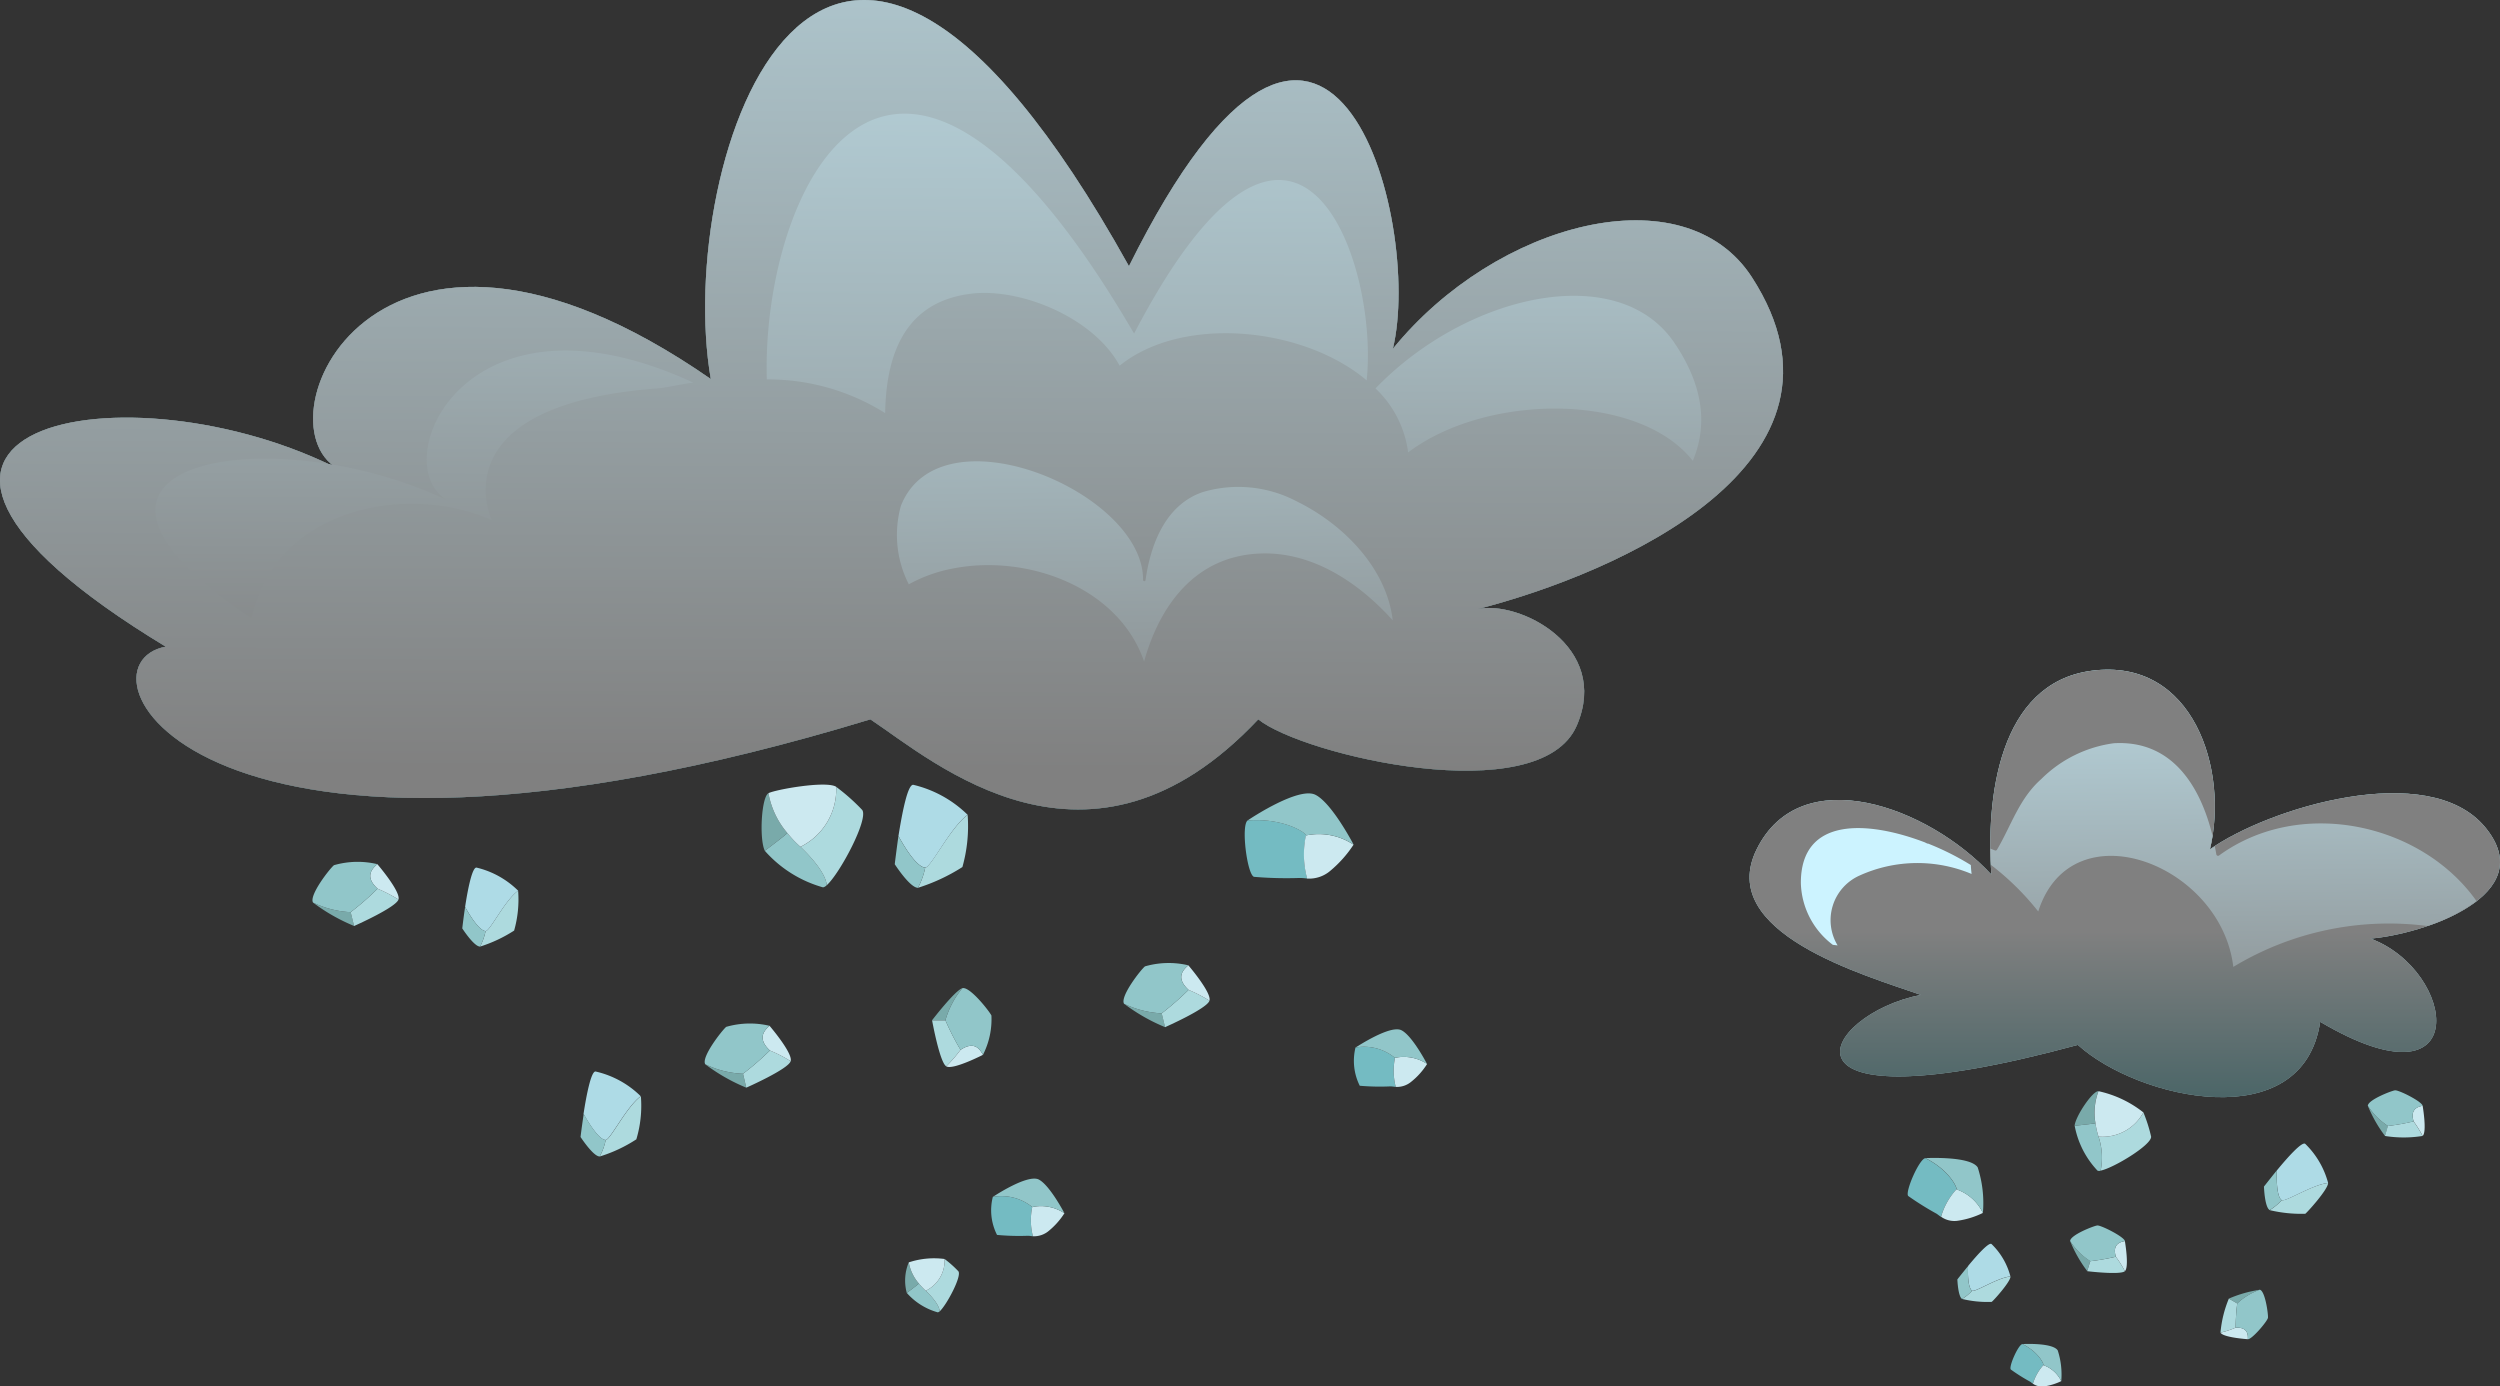 <svg xmlns="http://www.w3.org/2000/svg" xmlns:xlink="http://www.w3.org/1999/xlink" width="124.999" height="69.324" viewBox="0 0 124.999 69.324">
  <rect x="0" y="0" width="124.999" height="69.324" fill="#333333" stroke="none"/>
  <defs>
    <linearGradient id="linear-gradient" x1="0.484" y1="-0.331" x2="0.512" y2="1.057" gradientUnits="objectBoundingBox">
      <stop offset="0.012" stop-color="#ccf3ff"/>
      <stop offset="0.988" stop-color="gray"/>
    </linearGradient>
    <linearGradient id="linear-gradient-2" x1="0.5" y1="1.132" x2="0.5" y2="0.564" gradientUnits="objectBoundingBox">
      <stop offset="0.012" stop-color="#2c5659"/>
      <stop offset="0.988" stop-color="gray"/>
    </linearGradient>
    <linearGradient id="linear-gradient-3" x1="12.279" y1="0.667" x2="12.375" y2="4.576" xlink:href="#linear-gradient"/>
    <linearGradient id="linear-gradient-4" x1="0.474" y1="-0.977" x2="0.518" y2="1.674" xlink:href="#linear-gradient"/>
    <linearGradient id="linear-gradient-5" x1="0.5" y1="1.233" x2="0.5" y2="0.674" xlink:href="#linear-gradient-2"/>
    <linearGradient id="linear-gradient-6" x1="0.504" y1="-0.226" x2="0.498" y2="0.886" xlink:href="#linear-gradient"/>
    <linearGradient id="linear-gradient-7" x1="0.437" y1="-1.501" x2="0.533" y2="1.677" xlink:href="#linear-gradient"/>
    <linearGradient id="linear-gradient-8" x1="0.516" y1="-1.978" x2="0.489" y2="2.534" xlink:href="#linear-gradient"/>
    <linearGradient id="linear-gradient-9" x1="0.508" y1="-0.5" x2="0.493" y2="1.985" xlink:href="#linear-gradient"/>
    <linearGradient id="linear-gradient-10" x1="0.511" y1="-1.472" x2="0.494" y2="1.307" xlink:href="#linear-gradient"/>
  </defs>
  <g id="Grupo_878644" data-name="Grupo 878644" transform="translate(11959.333 11866.159)">
    <g id="Grupo_876494" data-name="Grupo 876494" transform="translate(-12089.625 -11883.361)">
      <g id="Grupo_876469" data-name="Grupo 876469" transform="translate(217.771 50.685)">
        <g id="Grupo_876468" data-name="Grupo 876468" transform="translate(7.909 21.029)">
          <g id="Grupo_876467" data-name="Grupo 876467">
            <g id="Grupo_876466" data-name="Grupo 876466">
              <g id="Grupo_876458" data-name="Grupo 876458" transform="translate(5.136 12.683)">
                <path id="Trazado_120761" data-name="Trazado 120761" d="M154.089,86.28c.045.028.09.068.151.109v-.006a2.439,2.439,0,0,1,.521-.923c.046-.015-.2-.631-1.045-1.055-.2.011-.7,1.14-.582,1.272A8.93,8.93,0,0,0,154.089,86.28Z" transform="translate(-153.118 -84.397)" fill="#74bbc2"/>
                <path id="Trazado_120762" data-name="Trazado 120762" d="M152.229,86.383v.006a.813.813,0,0,0,.588.129,2.973,2.973,0,0,0,.827-.26,1.562,1.562,0,0,0-.894-.8A2.439,2.439,0,0,0,152.229,86.383Z" transform="translate(-151.106 -84.397)" fill="#cce9f0"/>
                <path id="Trazado_120763" data-name="Trazado 120763" d="M153.984,84.722c-.248-.385-1.649-.324-1.763-.317.848.424,1.091,1.04,1.045,1.055a1.562,1.562,0,0,1,.894.8A3.893,3.893,0,0,0,153.984,84.722Z" transform="translate(-151.622 -84.397)" fill="#91c6c9"/>
              </g>
              <g id="Grupo_876459" data-name="Grupo 876459" transform="translate(17.812 2.666)">
                <path id="Trazado_120764" data-name="Trazado 120764" d="M139.484,77.209a2.8,2.8,0,0,1-.6.5,6.8,6.8,0,0,0,1.775.181c.074-.039,1.142-1.215,1.142-1.538C141.022,76.429,139.666,77.31,139.484,77.209Z" transform="translate(-138.597 -74.38)" fill="#addade"/>
                <path id="Trazado_120765" data-name="Trazado 120765" d="M138.891,75.721c-.033.866.068,1.381.243,1.488s1.538-.78,2.318-.86a4.252,4.252,0,0,0-1.142-1.954C140.152,74.259,139.433,75.061,138.891,75.721Z" transform="translate(-138.247 -74.38)" fill="#aedbe6"/>
                <path id="Trazado_120766" data-name="Trazado 120766" d="M141.2,76.53s.033,1.036.288,1.176a2.8,2.8,0,0,0,.6-.5c-.175-.107-.276-.622-.243-1.488C141.491,76.158,141.2,76.53,141.2,76.53Z" transform="translate(-141.203 -74.38)" fill="#91c6c9"/>
              </g>
              <g id="Grupo_876460" data-name="Grupo 876460" transform="translate(2.479 7.681)">
                <path id="Trazado_120767" data-name="Trazado 120767" d="M155.269,81.738a2.436,2.436,0,0,1-.5.411,5.423,5.423,0,0,0,1.475.146c.061-.025.944-1,.944-1.269C156.536,81.087,155.416,81.828,155.269,81.738Z" transform="translate(-154.53 -79.394)" fill="#addade"/>
                <path id="Trazado_120768" data-name="Trazado 120768" d="M154.772,80.5c-.028.713.057,1.141.2,1.233s1.267-.651,1.917-.712a3.451,3.451,0,0,0-.944-1.618C155.818,79.291,155.219,79.957,154.772,80.5Z" transform="translate(-154.236 -79.394)" fill="#aedbe6"/>
                <path id="Trazado_120769" data-name="Trazado 120769" d="M156.684,81.172s.033.859.237.977a2.436,2.436,0,0,0,.5-.411c-.146-.092-.231-.52-.2-1.233C156.921,80.866,156.684,81.172,156.684,81.172Z" transform="translate(-156.684 -79.394)" fill="#91c6c9"/>
              </g>
              <g id="Grupo_876461" data-name="Grupo 876461" transform="translate(15.618 9.97)">
                <path id="Trazado_120770" data-name="Trazado 120770" d="M143.848,81.69a6.167,6.167,0,0,0-1.549.442l.418.242A3.245,3.245,0,0,1,143.848,81.69Z" transform="translate(-141.863 -81.684)" fill="#79aaaa"/>
                <path id="Trazado_120771" data-name="Trazado 120771" d="M144.284,82.374l-.418-.242a5.682,5.682,0,0,0-.418,1.7,4.331,4.331,0,0,0,.757-.249A10.7,10.7,0,0,1,144.284,82.374Z" transform="translate(-143.43 -81.684)" fill="#addade"/>
                <path id="Trazado_120772" data-name="Trazado 120772" d="M144.264,84.162c.012-.26-.022-.605-.61-.577a4.331,4.331,0,0,1-.757.249C143.034,84.081,144.264,84.162,144.264,84.162Z" transform="translate(-142.879 -81.684)" fill="#cce9f0"/>
                <path id="Trazado_120773" data-name="Trazado 120773" d="M141.97,82.374a10.7,10.7,0,0,0-.079,1.211c.588-.028.622.317.61.577.2.022.99-.911,1.007-1.075s-.136-1.334-.407-1.4A3.245,3.245,0,0,0,141.97,82.374Z" transform="translate(-141.116 -81.684)" fill="#91c6c9"/>
              </g>
              <g id="Grupo_876462" data-name="Grupo 876462" transform="translate(8.344 0.047)">
                <path id="Trazado_120774" data-name="Trazado 120774" d="M151.4,73.361a3.069,3.069,0,0,1,.152-1.6c-.287-.024-1.148,1.255-1.192,1.729C150.365,73.49,151.348,73.387,151.4,73.361Z" transform="translate(-150.363 -71.761)" fill="#79aaaa"/>
                <path id="Trazado_120775" data-name="Trazado 120775" d="M150.171,73.49a4.46,4.46,0,0,0,1.142,2.244.23.23,0,0,0,.157,0,3.329,3.329,0,0,0-.107-1.7,3.894,3.894,0,0,1-.152-.671C151.154,73.387,150.171,73.49,150.171,73.49Z" transform="translate(-150.17 -71.761)" fill="#91c6c9"/>
                <path id="Trazado_120776" data-name="Trazado 120776" d="M149.98,72.823a2.323,2.323,0,0,1-2.244,1.209,3.329,3.329,0,0,1,.107,1.7c.623-.12,2.555-1.282,2.522-1.7A7.508,7.508,0,0,0,149.98,72.823Z" transform="translate(-146.542 -71.761)" fill="#addade"/>
                <path id="Trazado_120777" data-name="Trazado 120777" d="M148.161,73.361a3.894,3.894,0,0,0,.152.671,2.323,2.323,0,0,0,2.244-1.209,5.5,5.5,0,0,0-2.244-1.062A3.069,3.069,0,0,0,148.161,73.361Z" transform="translate(-147.12 -71.761)" fill="#cce9f0"/>
              </g>
              <g id="Grupo_876463" data-name="Grupo 876463" transform="translate(0 3.384)">
                <path id="Trazado_120778" data-name="Trazado 120778" d="M158.9,77.887c.062.04.13.1.221.157v0a3.384,3.384,0,0,1,.769-1.368c.068-.017-.295-.933-1.55-1.565-.3.022-1.028,1.685-.859,1.889A14.8,14.8,0,0,0,158.9,77.887Z" transform="translate(-157.46 -75.098)" fill="#74bbc2"/>
                <path id="Trazado_120779" data-name="Trazado 120779" d="M156.146,78.04v0a1.155,1.155,0,0,0,.869.193,4.213,4.213,0,0,0,1.222-.385,2.286,2.286,0,0,0-1.322-1.18A3.384,3.384,0,0,0,156.146,78.04Z" transform="translate(-154.481 -75.098)" fill="#cce9f0"/>
                <path id="Trazado_120780" data-name="Trazado 120780" d="M158.745,75.57c-.367-.559-2.441-.469-2.612-.463,1.255.632,1.618,1.548,1.55,1.565a2.286,2.286,0,0,1,1.322,1.18A5.794,5.794,0,0,0,158.745,75.57Z" transform="translate(-155.249 -75.098)" fill="#91c6c9"/>
              </g>
              <g id="Grupo_876464" data-name="Grupo 876464" transform="translate(8.118 6.76)">
                <path id="Trazado_120781" data-name="Trazado 120781" d="M150.776,79.255a6.584,6.584,0,0,0,.854,1.5l.154-.5A3.322,3.322,0,0,1,150.776,79.255Z" transform="translate(-150.776 -78.474)" fill="#79aaaa"/>
                <path id="Trazado_120782" data-name="Trazado 120782" d="M149.2,80.261l-.154.5s1.657.2,1.883,0a5.447,5.447,0,0,0-.452-.723A10.9,10.9,0,0,1,149.2,80.261Z" transform="translate(-148.193 -78.474)" fill="#addade"/>
                <path id="Trazado_120783" data-name="Trazado 120783" d="M149.446,79.255c-.278.051-.627.182-.452.781a5.447,5.447,0,0,1,.452.723C149.671,80.56,149.446,79.255,149.446,79.255Z" transform="translate(-146.709 -78.474)" fill="#cce9f0"/>
                <path id="Trazado_120784" data-name="Trazado 120784" d="M150.055,80.261a10.9,10.9,0,0,0,1.277-.225c-.175-.6.174-.73.452-.781-.034-.214-1.2-.8-1.379-.78s-1.358.481-1.358.78A3.322,3.322,0,0,0,150.055,80.261Z" transform="translate(-149.047 -78.474)" fill="#91c6c9"/>
              </g>
              <g id="Grupo_876465" data-name="Grupo 876465" transform="translate(23.003)">
                <path id="Trazado_120785" data-name="Trazado 120785" d="M135.894,72.489a6.59,6.59,0,0,0,.859,1.51l.146-.5A3.487,3.487,0,0,1,135.894,72.489Z" transform="translate(-135.894 -71.714)" fill="#79aaaa"/>
                <path id="Trazado_120786" data-name="Trazado 120786" d="M134.3,73.5l-.146.5a5.976,5.976,0,0,0,1.881,0,5.339,5.339,0,0,0-.452-.73A10.715,10.715,0,0,1,134.3,73.5Z" transform="translate(-133.3 -71.714)" fill="#addade"/>
                <path id="Trazado_120787" data-name="Trazado 120787" d="M134.557,72.489c-.276.056-.627.181-.452.78a5.339,5.339,0,0,1,.452.73C134.784,73.8,134.557,72.489,134.557,72.489Z" transform="translate(-131.817 -71.714)" fill="#cce9f0"/>
                <path id="Trazado_120788" data-name="Trazado 120788" d="M135.164,73.5a10.715,10.715,0,0,0,1.283-.228c-.175-.6.176-.724.452-.78-.034-.215-1.2-.8-1.384-.774s-1.356.481-1.356.774A3.487,3.487,0,0,0,135.164,73.5Z" transform="translate(-134.159 -71.714)" fill="#91c6c9"/>
              </g>
            </g>
          </g>
        </g>
        <path id="Trazado_120789" data-name="Trazado 120789" d="M161.334,64.131c2.609-.214,8.563-2.159,5.731-5.573s-10.851-.949-13.758,1.112c.954-3.934-.809-9.594-5.9-8.932-4.706.614-5.289,6.465-5.029,10.191-3.153-3.4-9.523-5.733-11.732-1.261-2.063,4.172,5.4,6.292,8.211,7.278-5.036.993-8.067,6.822,7.849,2.5,2.989,2.713,11.251,4.627,12.116-1.155C166.58,72.869,165.647,65.725,161.334,64.131Z" transform="translate(-130.292 -50.685)" fill="#629ba2"/>
        <path id="Trazado_120790" data-name="Trazado 120790" d="M161.334,64.131c2.609-.214,8.563-2.159,5.731-5.573s-10.851-.949-13.758,1.112c.954-3.934-.809-9.594-5.9-8.932-4.706.614-5.289,6.465-5.029,10.191-3.153-3.4-9.523-5.733-11.732-1.261-2.063,4.172,5.4,6.292,8.211,7.278-5.036.993-8.067,6.822,7.849,2.5,2.989,2.713,11.251,4.627,12.116-1.155C166.58,72.869,165.647,65.725,161.334,64.131Z" transform="translate(-130.292 -50.685)" fill="url(#linear-gradient)" style="mix-blend-mode: hard-light;isolation: isolate"/>
        <path id="Trazado_120791" data-name="Trazado 120791" d="M161.334,64.131c2.609-.214,8.563-2.159,5.731-5.573s-10.851-.949-13.758,1.112c.954-3.934-.809-9.594-5.9-8.932-4.706.614-5.289,6.465-5.029,10.191-3.153-3.4-9.523-5.733-11.732-1.261-2.063,4.172,5.4,6.292,8.211,7.278-5.036.993-8.067,6.822,7.849,2.5,2.989,2.713,11.251,4.627,12.116-1.155C166.58,72.869,165.647,65.725,161.334,64.131Z" transform="translate(-130.292 -50.685)" fill="url(#linear-gradient-2)" style="mix-blend-mode: hard-light;isolation: isolate"/>
        <path id="Trazado_120792" data-name="Trazado 120792" d="M159.643,60.982a2.441,2.441,0,0,0-1.091,3.49l-.238-.028a4,4,0,0,1-1.6-3.1c0-3.338,3.381-3.1,6.2-2.024.047.026.1.046.146.074a.113.113,0,0,1-.008-.022,13.386,13.386,0,0,1,2.161,1.082c.006.144.019.293.039.446A7,7,0,0,0,159.643,60.982Z" transform="translate(-154.151 -50.685)" fill="url(#linear-gradient-3)" style="mix-blend-mode: hard-light;isolation: isolate"/>
        <path id="Trazado_120793" data-name="Trazado 120793" d="M131.493,60.448c-.012-.268-.027-.533-.029-.815l.232.092a.089.089,0,0,0,.1-.041c.723-1.231,1.11-2.556,2.21-3.528a6.339,6.339,0,0,1,3.626-1.792c2.913-.173,4.334,2.148,4.939,4.631-.037.23-.079.455-.131.675.074-.052.164-.1.245-.157.027.138.054.276.077.415a.088.088,0,0,0,.13.052c4.042-2.948,10.115-1.636,12.88,2.278a8.749,8.749,0,0,1-2.454,1.244,15.041,15.041,0,0,0-9.709,2.045c-.6-5.138-8.084-8.012-9.752-2.771A13.4,13.4,0,0,0,131.493,60.448Z" transform="translate(-119.424 -50.685)" fill="url(#linear-gradient-4)" style="mix-blend-mode: hard-light;isolation: isolate"/>
      </g>
      <g id="Grupo_876484" data-name="Grupo 876484" transform="translate(130.292 17.202)">
        <g id="Grupo_876483" data-name="Grupo 876483" transform="translate(15.624 39.234)">
          <g id="Grupo_876482" data-name="Grupo 876482">
            <g id="Grupo_876470" data-name="Grupo 876470" transform="translate(52.056 12.232)">
              <path id="Trazado_120794" data-name="Trazado 120794" d="M176.118,71.519c.077.006.153.015.252.028l-.005-.007a3.254,3.254,0,0,1-.035-1.447,2.426,2.426,0,0,0-1.974-.515,2.792,2.792,0,0,0,.213,1.91A11.627,11.627,0,0,0,176.118,71.519Z" transform="translate(-174.262 -68.667)" fill="#74bbc2"/>
              <path id="Trazado_120795" data-name="Trazado 120795" d="M172.794,71.54l.005.007a1.125,1.125,0,0,0,.779-.265,3.516,3.516,0,0,0,.787-.884,2.1,2.1,0,0,0-1.606-.305A3.254,3.254,0,0,0,172.794,71.54Z" transform="translate(-170.69 -68.667)" fill="#cce9f0"/>
              <path id="Trazado_120796" data-name="Trazado 120796" d="M174.992,68.712c-.553-.273-2.162.787-2.3.866a2.426,2.426,0,0,1,1.974.515,2.1,2.1,0,0,1,1.606.305S175.542,68.987,174.992,68.712Z" transform="translate(-172.602 -68.667)" fill="#91c6c9"/>
            </g>
            <g id="Grupo_876471" data-name="Grupo 876471" transform="translate(33.919 19.696)">
              <path id="Trazado_120797" data-name="Trazado 120797" d="M194.259,78.989c.073,0,.154.017.248.024h0a3.178,3.178,0,0,1-.032-1.46,2.444,2.444,0,0,0-1.972-.507,2.724,2.724,0,0,0,.21,1.9A11.767,11.767,0,0,0,194.259,78.989Z" transform="translate(-192.405 -76.131)" fill="#74bbc2"/>
              <path id="Trazado_120798" data-name="Trazado 120798" d="M190.927,79.013h0a1.142,1.142,0,0,0,.789-.265,3.763,3.763,0,0,0,.787-.885,2.1,2.1,0,0,0-1.608-.31A3.178,3.178,0,0,0,190.927,79.013Z" transform="translate(-188.825 -76.131)" fill="#cce9f0"/>
              <path id="Trazado_120799" data-name="Trazado 120799" d="M193.121,76.174c-.554-.265-2.163.786-2.292.872a2.444,2.444,0,0,1,1.972.507,2.1,2.1,0,0,1,1.608.31S193.676,76.454,193.121,76.174Z" transform="translate(-190.731 -76.131)" fill="#91c6c9"/>
            </g>
            <g id="Grupo_876472" data-name="Grupo 876472" transform="translate(29.113 0.012)">
              <path id="Trazado_120800" data-name="Trazado 120800" d="M195.967,60.582a3.785,3.785,0,0,1-.363,1.009,9.366,9.366,0,0,0,2.221-1.038,7.545,7.545,0,0,0,.262-2.607C197.215,58.584,196.251,60.575,195.967,60.582Z" transform="translate(-194.442 -56.447)" fill="#addade"/>
              <path id="Trazado_120801" data-name="Trazado 120801" d="M195.668,59c.568,1.038,1.047,1.571,1.34,1.578s1.248-2,2.12-2.636a5.776,5.776,0,0,0-2.713-1.5C196.13,56.394,195.853,57.848,195.668,59Z" transform="translate(-195.483 -56.447)" fill="#aedbe6"/>
              <path id="Trazado_120802" data-name="Trazado 120802" d="M197.788,60.411s.76,1.185,1.162,1.18a3.785,3.785,0,0,0,.363-1.009c-.293-.007-.772-.54-1.34-1.578C197.864,59.771,197.788,60.411,197.788,60.411Z" transform="translate(-197.788 -56.447)" fill="#91c6c9"/>
            </g>
            <g id="Grupo_876473" data-name="Grupo 876473" transform="translate(13.403 14.34)">
              <path id="Trazado_120803" data-name="Trazado 120803" d="M212.251,74.2a2.989,2.989,0,0,1-.3.826,7.241,7.241,0,0,0,1.832-.859,5.852,5.852,0,0,0,.227-2.153C213.288,72.542,212.49,74.19,212.251,74.2Z" transform="translate(-210.993 -70.775)" fill="#addade"/>
              <path id="Trazado_120804" data-name="Trazado 120804" d="M212,72.893c.474.853.868,1.3,1.1,1.305s1.037-1.656,1.759-2.186a4.681,4.681,0,0,0-2.251-1.235C212.387,70.727,212.148,71.923,212,72.893Z" transform="translate(-211.85 -70.775)" fill="#aedbe6"/>
              <path id="Trazado_120805" data-name="Trazado 120805" d="M213.764,74.049s.642.986.959.975a2.989,2.989,0,0,0,.3-.826c-.236,0-.63-.452-1.1-1.305C213.827,73.525,213.764,74.049,213.764,74.049Z" transform="translate(-213.764 -70.775)" fill="#91c6c9"/>
            </g>
            <g id="Grupo_876474" data-name="Grupo 876474" transform="translate(30.98 10.17)">
              <path id="Trazado_120806" data-name="Trazado 120806" d="M197.446,66.612c-.367.111-1.511,1.6-1.511,1.6h.666A4.466,4.466,0,0,1,197.446,66.612Z" transform="translate(-195.935 -66.605)" fill="#79aaaa"/>
              <path id="Trazado_120807" data-name="Trazado 120807" d="M196.69,68.216h-.666s.379,2.1.707,2.3a6.925,6.925,0,0,0,.715-.825A12.756,12.756,0,0,1,196.69,68.216Z" transform="translate(-196.024 -66.605)" fill="#addade"/>
              <path id="Trazado_120808" data-name="Trazado 120808" d="M196.739,69.942c-.169-.314-.451-.694-1.122-.249a6.925,6.925,0,0,1-.715.825C195.237,70.714,196.739,69.942,196.739,69.942Z" transform="translate(-194.195 -66.605)" fill="#cce9f0"/>
              <path id="Trazado_120809" data-name="Trazado 120809" d="M194.463,68.216a12.756,12.756,0,0,0,.756,1.477c.671-.445.953-.065,1.122.249a3.916,3.916,0,0,0,.423-1.965c-.1-.211-1.089-1.475-1.456-1.365A4.466,4.466,0,0,0,194.463,68.216Z" transform="translate(-193.797 -66.605)" fill="#91c6c9"/>
            </g>
            <g id="Grupo_876475" data-name="Grupo 876475" transform="translate(22.456)">
              <path id="Trazado_120810" data-name="Trazado 120810" d="M205.97,58.851a4.2,4.2,0,0,1-.943-1.987c-.351.181-.468,2.28-.184,2.876C204.843,59.74,205.927,58.929,205.97,58.851Z" transform="translate(-204.684 -56.436)" fill="#79aaaa"/>
              <path id="Trazado_120811" data-name="Trazado 120811" d="M202.712,59.74a6.067,6.067,0,0,0,2.913,1.83.351.351,0,0,0,.186-.112c-.073-.787-1.317-1.916-1.317-1.916a5.413,5.413,0,0,1-.655-.691C203.8,58.929,202.712,59.74,202.712,59.74Z" transform="translate(-202.553 -56.436)" fill="#91c6c9"/>
              <path id="Trazado_120812" data-name="Trazado 120812" d="M202.68,56.545a3.206,3.206,0,0,1-1.789,3s1.244,1.129,1.317,1.916c.647-.575,2.1-3.3,1.773-3.761A10.136,10.136,0,0,0,202.68,56.545Z" transform="translate(-198.95 -56.436)" fill="#addade"/>
              <path id="Trazado_120813" data-name="Trazado 120813" d="M203.177,58.851a5.413,5.413,0,0,0,.655.691,3.206,3.206,0,0,0,1.789-3c-.5-.317-3.036.138-3.387.319A4.2,4.2,0,0,0,203.177,58.851Z" transform="translate(-201.891 -56.436)" fill="#cce9f0"/>
            </g>
            <g id="Grupo_876476" data-name="Grupo 876476" transform="translate(46.607 0.436)">
              <path id="Trazado_120814" data-name="Trazado 120814" d="M181.442,61.1a3.028,3.028,0,0,1,.378.028l0-.008a4.607,4.607,0,0,1-.057-2.147c.068-.067-1.006-.885-2.917-.751-.344.24-.028,2.7.313,2.821A19.423,19.423,0,0,0,181.442,61.1Z" transform="translate(-178.693 -56.872)" fill="#74bbc2"/>
              <path id="Trazado_120815" data-name="Trazado 120815" d="M176.523,61.122l0,.008a1.621,1.621,0,0,0,1.158-.386,5.932,5.932,0,0,0,1.165-1.308,3.129,3.129,0,0,0-2.384-.461A4.607,4.607,0,0,0,176.523,61.122Z" transform="translate(-173.4 -56.872)" fill="#cce9f0"/>
              <path id="Trazado_120816" data-name="Trazado 120816" d="M179.755,56.939c-.827-.407-3.2,1.156-3.385,1.285,1.911-.134,2.985.684,2.917.751a3.129,3.129,0,0,1,2.384.461S180.585,57.345,179.755,56.939Z" transform="translate(-176.221 -56.872)" fill="#91c6c9"/>
            </g>
            <g id="Grupo_876477" data-name="Grupo 876477" transform="translate(7.489 4.145)">
              <path id="Trazado_120817" data-name="Trazado 120817" d="M218.368,63.755a3.185,3.185,0,0,1-.275.776,7.06,7.06,0,0,0,1.7-.8,5.664,5.664,0,0,0,.2-1.993C219.325,62.219,218.587,63.76,218.368,63.755Z" transform="translate(-217.2 -60.581)" fill="#addade"/>
              <path id="Trazado_120818" data-name="Trazado 120818" d="M218.142,62.549c.437.791.807,1.2,1.026,1.206s.957-1.536,1.627-2.017a4.4,4.4,0,0,0-2.079-1.156C218.5,60.542,218.276,61.655,218.142,62.549Z" transform="translate(-218 -60.581)" fill="#aedbe6"/>
              <path id="Trazado_120819" data-name="Trazado 120819" d="M219.769,63.622s.592.918.893.909a3.185,3.185,0,0,0,.275-.776c-.219-.007-.589-.415-1.026-1.206C219.825,63.13,219.769,63.622,219.769,63.622Z" transform="translate(-219.769 -60.581)" fill="#91c6c9"/>
            </g>
            <g id="Grupo_876478" data-name="Grupo 876478" transform="translate(19.61 11.934)">
              <path id="Trazado_120820" data-name="Trazado 120820" d="M206.736,70.413a9.231,9.231,0,0,0,2.052,1.171l-.162-.695A4.736,4.736,0,0,1,206.736,70.413Z" transform="translate(-206.708 -68.369)" fill="#79aaaa"/>
              <path id="Trazado_120821" data-name="Trazado 120821" d="M204.518,70.889l.162.695s2.1-.927,2.218-1.324a6.919,6.919,0,0,0-1.038-.534A14.631,14.631,0,0,1,204.518,70.889Z" transform="translate(-202.6 -68.369)" fill="#addade"/>
              <path id="Trazado_120822" data-name="Trazado 120822" d="M204.855,68.491c-.293.25-.614.647.017,1.235a6.919,6.919,0,0,1,1.038.534C206.037,69.868,204.855,68.491,204.855,68.491Z" transform="translate(-201.612 -68.369)" fill="#cce9f0"/>
              <path id="Trazado_120823" data-name="Trazado 120823" d="M207.474,70.889a14.631,14.631,0,0,0,1.342-1.163c-.631-.588-.31-.985-.017-1.235a4.272,4.272,0,0,0-2.168.053c-.193.16-1.26,1.51-1.047,1.869A4.736,4.736,0,0,0,207.474,70.889Z" transform="translate(-205.556 -68.369)" fill="#91c6c9"/>
            </g>
            <g id="Grupo_876479" data-name="Grupo 876479" transform="translate(40.55 8.909)">
              <path id="Trazado_120824" data-name="Trazado 120824" d="M185.8,67.388a9.145,9.145,0,0,0,2.051,1.171l-.169-.69A4.917,4.917,0,0,1,185.8,67.388Z" transform="translate(-185.769 -65.344)" fill="#79aaaa"/>
              <path id="Trazado_120825" data-name="Trazado 120825" d="M183.577,67.869l.169.69s2.1-.927,2.22-1.324a7.3,7.3,0,0,0-1.045-.54A14.859,14.859,0,0,1,183.577,67.869Z" transform="translate(-181.667 -65.344)" fill="#addade"/>
              <path id="Trazado_120826" data-name="Trazado 120826" d="M183.923,65.466c-.3.252-.625.645.011,1.229a7.3,7.3,0,0,1,1.045.54C185.1,66.837,183.923,65.466,183.923,65.466Z" transform="translate(-180.68 -65.344)" fill="#cce9f0"/>
              <path id="Trazado_120827" data-name="Trazado 120827" d="M186.532,67.869a14.859,14.859,0,0,0,1.344-1.174c-.636-.584-.312-.977-.011-1.229a4.272,4.272,0,0,0-2.168.053c-.2.153-1.261,1.51-1.047,1.869A4.917,4.917,0,0,0,186.532,67.869Z" transform="translate(-184.622 -65.344)" fill="#91c6c9"/>
            </g>
            <g id="Grupo_876480" data-name="Grupo 876480" transform="translate(0 3.851)">
              <path id="Trazado_120828" data-name="Trazado 120828" d="M226.346,62.33A9.18,9.18,0,0,0,228.4,63.5l-.171-.691A4.917,4.917,0,0,1,226.346,62.33Z" transform="translate(-226.318 -60.287)" fill="#79aaaa"/>
              <path id="Trazado_120829" data-name="Trazado 120829" d="M224.127,62.811l.171.691s2.095-.927,2.219-1.325a7.713,7.713,0,0,0-1.044-.54A14.2,14.2,0,0,1,224.127,62.811Z" transform="translate(-222.218 -60.287)" fill="#addade"/>
              <path id="Trazado_120830" data-name="Trazado 120830" d="M224.472,60.409c-.3.254-.625.645.012,1.228a7.713,7.713,0,0,1,1.044.54C225.65,61.779,224.472,60.409,224.472,60.409Z" transform="translate(-221.229 -60.287)" fill="#cce9f0"/>
              <path id="Trazado_120831" data-name="Trazado 120831" d="M227.08,62.811a14.2,14.2,0,0,0,1.346-1.174c-.637-.583-.311-.974-.012-1.228a4.272,4.272,0,0,0-2.168.052c-.2.156-1.261,1.511-1.047,1.869A4.917,4.917,0,0,0,227.08,62.811Z" transform="translate(-225.171 -60.287)" fill="#91c6c9"/>
            </g>
            <g id="Grupo_876481" data-name="Grupo 876481" transform="translate(29.637 23.656)">
              <path id="Trazado_120832" data-name="Trazado 120832" d="M198.789,81.377a2.193,2.193,0,0,1-.505-1.057,2.369,2.369,0,0,0-.1,1.528S198.762,81.421,198.789,81.377Z" transform="translate(-198.107 -80.092)" fill="#79aaaa"/>
              <path id="Trazado_120833" data-name="Trazado 120833" d="M197.062,81.848a3.211,3.211,0,0,0,1.554.972.318.318,0,0,0,.094-.054c-.04-.429-.7-1.026-.7-1.026a3.757,3.757,0,0,1-.343-.363C197.638,81.421,197.062,81.848,197.062,81.848Z" transform="translate(-196.983 -80.092)" fill="#91c6c9"/>
              <path id="Trazado_120834" data-name="Trazado 120834" d="M197.045,80.151a1.677,1.677,0,0,1-.942,1.589s.662.6.7,1.026c.343-.315,1.113-1.758.932-2A5.3,5.3,0,0,0,197.045,80.151Z" transform="translate(-195.077 -80.092)" fill="#addade"/>
              <path id="Trazado_120835" data-name="Trazado 120835" d="M197.323,81.377a3.757,3.757,0,0,0,.343.363,1.677,1.677,0,0,0,.942-1.589,4.021,4.021,0,0,0-1.79.169A2.193,2.193,0,0,0,197.323,81.377Z" transform="translate(-196.64 -80.092)" fill="#cce9f0"/>
            </g>
          </g>
        </g>
        <path id="Trazado_120836" data-name="Trazado 120836" d="M211.343,30.512c10.014-20.14,14.737-2.222,13.194,4.133,5.158-6.353,14.567-8.823,17.955-3.578,5.991,9.276-6.746,14.8-13.723,16.591,2.074-.459,6.676,1.867,4.963,5.825-1.846,4.27-13.708,1.479-15.924-.315-8.461,8.992-16.218,2.107-19.394,0-33.729,10.271-40.15-2.7-35.231-3.634-18.465-11.179-1.807-14.3,8.8-8.8-4.451-1.986,1.415-16.4,18.453-4.579C188.577,25.453,195.885,2.688,211.343,30.512Z" transform="translate(-154.896 -17.202)" fill="#629ba2"/>
        <path id="Trazado_120837" data-name="Trazado 120837" d="M211.343,30.512c10.014-20.14,14.737-2.222,13.194,4.133,5.158-6.353,14.567-8.823,17.955-3.578,5.991,9.276-6.746,14.8-13.723,16.591,2.074-.459,6.676,1.867,4.963,5.825-1.846,4.27-13.708,1.479-15.924-.315-8.461,8.992-16.218,2.107-19.394,0-33.729,10.271-40.15-2.7-35.231-3.634-18.465-11.179-1.807-14.3,8.8-8.8-4.451-1.986,1.415-16.4,18.453-4.579C188.577,25.453,195.885,2.688,211.343,30.512Z" transform="translate(-154.896 -17.202)" fill="url(#linear-gradient-5)" style="mix-blend-mode: hard-light;isolation: isolate"/>
        <path id="Trazado_120838" data-name="Trazado 120838" d="M211.343,30.512c10.014-20.14,14.737-2.222,13.194,4.133,5.158-6.353,14.567-8.823,17.955-3.578,5.991,9.276-6.746,14.8-13.723,16.591,2.074-.459,6.676,1.867,4.963,5.825-1.846,4.27-13.708,1.479-15.924-.315-8.461,8.992-16.218,2.107-19.394,0-33.729,10.271-40.15-2.7-35.231-3.634-18.465-11.179-1.807-14.3,8.8-8.8-4.451-1.986,1.415-16.4,18.453-4.579C188.577,25.453,195.885,2.688,211.343,30.512Z" transform="translate(-154.896 -17.202)" fill="url(#linear-gradient-6)" style="mix-blend-mode: hard-light;isolation: isolate"/>
        <path id="Trazado_120839" data-name="Trazado 120839" d="M174.64,42.487c1.967-4.952,12.141-.679,12.106,3.711,0,.071.113.09.122.018.252-1.795,1-3.79,2.885-4.417a6.258,6.258,0,0,1,4.656.461c2.36,1.152,4.513,3.35,4.821,5.96-1.708-1.9-4.015-3.425-6.581-3.344-3.248.1-5.055,2.542-5.852,5.4-1.28-3.726-5.858-5.387-9.585-4.644a7.407,7.407,0,0,0-2.179.785A5.424,5.424,0,0,1,174.64,42.487Z" transform="translate(-129.593 -17.202)" fill="url(#linear-gradient-7)" style="mix-blend-mode: hard-light;isolation: isolate"/>
        <path id="Trazado_120840" data-name="Trazado 120840" d="M160.62,39.823a5.343,5.343,0,0,0-1.632-3.2c4.569-4.734,12.135-6.421,14.943-2.282,1.512,2.232,1.64,4.2.922,5.9C172.143,36.807,164.536,36.861,160.62,39.823Z" transform="translate(-90.214 -17.202)" fill="url(#linear-gradient-8)" style="mix-blend-mode: hard-light;isolation: isolate"/>
        <path id="Trazado_120841" data-name="Trazado 120841" d="M193.3,35.487c-1.286-2.385-4.9-3.88-7.363-3.607-3.424.383-4.311,3.106-4.361,5.978a10.979,10.979,0,0,0-5.916-1.685c-.281-9.293,6.066-23.377,18.363-2.293,8.147-15.607,12.256-3.547,11.628,2.339C202.462,33.533,196.437,32.949,193.3,35.487Z" transform="translate(-137.319 -17.202)" fill="url(#linear-gradient-9)" style="mix-blend-mode: hard-light;isolation: isolate"/>
        <path id="Trazado_120842" data-name="Trazado 120842" d="M224.19,42.319c-3.5-1.486.349-11.4,12.088-5.986-.661.078-1.276.249-1.845.293-10.507.813-8.452,6.106-8.233,6.581-3.894-1.716-9.537-.764-11.456,3.3a7.694,7.694,0,0,0-.555,1.611C202.143,40.1,215.5,38.033,224.19,42.319Z" transform="translate(-201.612 -17.202)" fill="url(#linear-gradient-10)" style="mix-blend-mode: hard-light;isolation: isolate"/>
      </g>
    </g>
  </g>
</svg>
